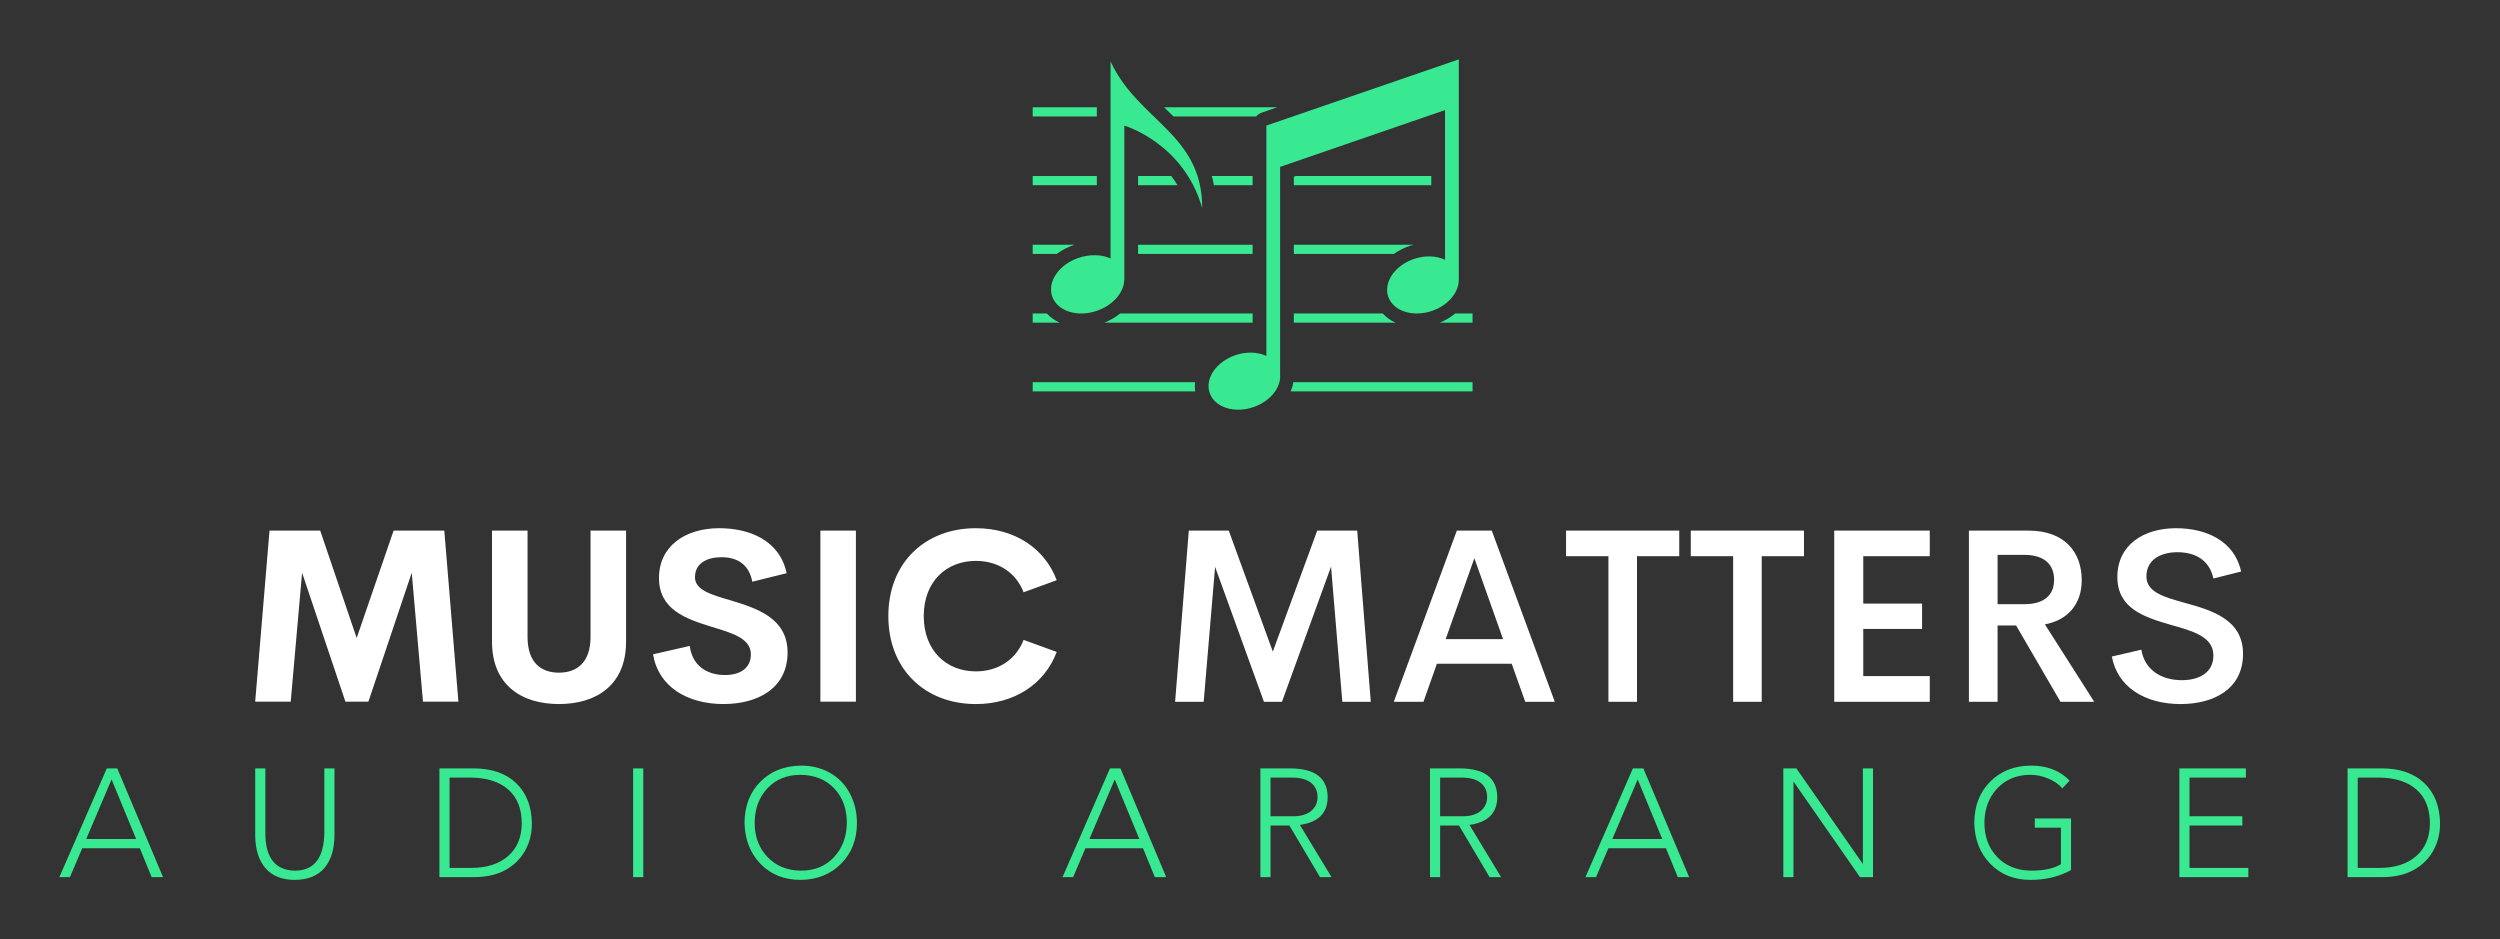 
        <svg xmlns="http://www.w3.org/2000/svg" xmlns:xlink="http://www.w3.org/1999/xlink" version="1.1" width="3149.544" 
        height="1183.335" viewBox="0 0 3149.544 1183.335">
			<rect x="0" y="0" width="3149.544" height="1183.335" fill="#333333" stroke="none"/>
			<!-- <rect fill="#262833" width="3149.543832849517" height="1183.3353059343028"/> -->
			<g transform="scale(7.477) translate(10, 10)">
				<defs id="SvgjsDefs5058"></defs><g id="SvgjsG5059" featureKey="mugSzh-0" transform="matrix(0.772,0,0,0.772,162.457,-6.589)" fill="#39e991"><path xmlns="http://www.w3.org/2000/svg" d="M95,8.539L53,22.986v50.284c-1.832-0.864-4.27-1.001-6.694-0.193c-4.192,1.397-6.74,5.078-5.692,8.222  c1.048,3.144,5.295,4.559,9.487,3.162c3.742-1.247,6.166-4.314,5.899-7.195V32l36-12.397v32.681  c-1.835-0.876-4.286-1.019-6.722-0.207c-4.192,1.397-6.74,5.078-5.692,8.222c1.048,3.144,5.295,4.559,9.487,3.162  c3.525-1.175,5.878-3.965,5.918-6.692H95V8.539z"></path><g xmlns="http://www.w3.org/2000/svg"><path d="M19,9v43c-1.869-0.892-4.481-0.971-6.963-0.143c-4.269,1.423-6.865,5.172-5.798,8.374c1.067,3.202,5.393,4.644,9.663,3.221   c3.59-1.197,6.047-4.038,6.087-6.816H22V23c0,0,12.926,3.741,17,18C39,24.704,25,22,19,9z"></path><g><path d="M37.423,79H2v2h35.476C37.371,80.333,37.355,79.664,37.423,79z"></path><path d="M98,81v-2H58.9c-0.115,0.68-0.31,1.351-0.591,2H98z"></path><path d="M5.078,64H2v2h5.87C6.789,65.499,5.842,64.824,5.078,64z"></path><path d="M98,66v-2h-3.769c-0.978,0.804-2.112,1.487-3.377,2H98z"></path><path d="M78.401,64H59v2h22.155C80.082,65.501,79.157,64.82,78.401,64z"></path><path d="M21.09,64c-0.996,0.803-2.149,1.486-3.433,2H50v-2H21.09z"></path><rect x="25" y="49" width="25" height="2"></rect><path d="M11.125,49H2v2h5.25c1.106-0.825,2.395-1.508,3.839-1.99C11.101,49.006,11.113,49.004,11.125,49z"></path><path d="M59,51h21.822c1.029-0.725,2.201-1.333,3.507-1.769c0.264-0.088,0.53-0.16,0.796-0.231H59V51z"></path><path d="M32.25,34H25v2h8.595C33.168,35.288,32.718,34.622,32.25,34z"></path><rect x="2" y="34" width="14" height="2"></rect><polygon points="59,36 89,36 89,34 59.406,34 59,34.14   "></polygon><path d="M41.551,36H50v-2h-8.898C41.277,34.642,41.425,35.311,41.551,36z"></path><path d="M32.734,21h18.028c0.335-0.378,0.762-0.678,1.263-0.851L55.366,19H30.686c0.004,0.004,0.008,0.007,0.011,0.011    C31.377,19.668,32.059,20.328,32.734,21z"></path><rect x="2" y="19" width="14" height="2"></rect></g></g></g><g id="SvgjsG5060" featureKey="uwAHB0-0" transform="matrix(1.294,0,0,1.294,-0.129,111.908)" fill="#39e991"><path d="M3.6 15.04 l6.5 0 l-3.2 -7.76 z M7.64 5.84 l5.96 14.16 l-1.48 0 l-1.54 -3.76 l-7.5 0 l-1.6 3.76 l-1.38 0 l6.18 -14.16 l1.36 0 z M26.924 5.84 l0 8.5 q0 2.3 0.95 3.54 t2.89 1.28 q3.8 0 3.84 -5.02 l0 -8.3 l1.32 0 l0 8.64 q0 2.78 -1.3 4.32 t-3.86 1.56 q-2.52 0 -3.83 -1.53 t-1.33 -4.25 l0 -8.74 l1.32 0 z M53.728 18.8 q3.04 0 4.8 -1.54 t1.78 -4.24 q0 -2.88 -1.75 -4.42 t-4.89 -1.56 l-2.76 0 l0 11.76 l2.82 0 z M54.008 5.84 q3.56 0 5.57 1.92 t2.05 5.26 q0 1.96 -0.89 3.55 t-2.56 2.51 t-4.09 0.92 l-4.5 0 l0 -14.16 l4.42 0 z M76.132 5.84 l0 14.16 l-1.32 0 l0 -14.16 l1.32 0 z M90.636 12.92 q0 2.7 1.66 4.45 t4.34 1.79 q2.7 0 4.34 -1.77 t1.66 -4.47 q0 -2.74 -1.64 -4.47 t-4.38 -1.77 q-2.68 0 -4.32 1.76 t-1.66 4.48 z M96.636 5.48 q2.16 0 3.82 0.95 t2.57 2.66 t0.93 3.83 q0 3.26 -2.06 5.33 t-5.26 2.11 q-3.22 0 -5.24 -2.09 t-2.08 -5.35 q0.02 -3.26 2.04 -5.32 t5.28 -2.12 z M134.224 15.04 l6.5 0 l-3.2 -7.76 z M138.264 5.84 l5.96 14.16 l-1.48 0 l-1.54 -3.76 l-7.5 0 l-1.6 3.76 l-1.38 0 l6.18 -14.16 l1.36 0 z M160.708 12.08 q1.54 0 2.38 -0.69 t0.84 -1.83 t-0.82 -1.82 t-2.44 -0.7 l-2.86 0 l0 5.04 l2.9 0 z M160.308 5.84 q4.9 0 4.94 3.72 q0 3.14 -3.62 3.64 l4.12 6.8 l-1.5 0 l-3.98 -6.72 l-2.46 0 l0 6.72 l-1.32 0 l0 -14.16 l3.82 0 z M182.792 12.08 q1.54 0 2.38 -0.69 t0.84 -1.83 t-0.82 -1.82 t-2.44 -0.7 l-2.86 0 l0 5.04 l2.9 0 z M182.392 5.84 q4.9 0 4.94 3.72 q0 3.14 -3.62 3.64 l4.12 6.8 l-1.5 0 l-3.98 -6.72 l-2.46 0 l0 6.72 l-1.32 0 l0 -14.16 l3.82 0 z M202.316 15.04 l6.5 0 l-3.2 -7.76 z M206.356 5.84 l5.96 14.16 l-1.48 0 l-1.54 -3.76 l-7.5 0 l-1.6 3.76 l-1.38 0 l6.18 -14.16 l1.36 0 z M226.28 5.84 l8.62 12.4 l0.04 0 l0 -12.4 l1.32 0 l0 14.16 l-1.7 0 l-8.62 -12.4 l-0.04 0 l0 12.4 l-1.32 0 l0 -14.16 l1.7 0 z M256.764 5.48 q3.2 -0.02 5.1 1.96 l-0.96 1 q-0.6 -0.74 -1.77 -1.25 t-2.37 -0.51 q-2.66 0 -4.32 1.76 t-1.68 4.48 q0 2.7 1.64 4.44 t4.38 1.8 q2.6 0 3.94 -0.84 l0 -4.76 l-3.4 0 l0 -1.2 l4.72 0 l0 6.72 q-2.3 1.28 -5.28 1.28 q-3.2 0 -5.23 -2.09 t-2.09 -5.35 q0.02 -3.28 2.06 -5.34 t5.26 -2.1 z M284.808 5.84 l0 1.2 l-7.34 0 l0 5.04 l6.88 0 l0 1.2 l-6.88 0 l0 5.52 l7.66 0 l0 1.2 l-8.98 0 l0 -14.16 l8.66 0 z M302.192 18.8 q3.04 0 4.8 -1.54 t1.78 -4.24 q0 -2.88 -1.75 -4.42 t-4.89 -1.56 l-2.76 0 l0 11.76 l2.82 0 z M302.472 5.84 q3.56 0 5.57 1.92 t2.05 5.26 q0 1.96 -0.89 3.55 t-2.56 2.51 t-4.09 0.92 l-4.5 0 l0 -14.16 l4.42 0 z"></path></g><g id="SvgjsG5061" featureKey="nameLeftFeature-0" transform="matrix(2.043,0,0,2.043,30.466,67.368)" fill="#ffffff"><path d="M17.998 20 l-2.92 0 l-0.928 -10.635 l-3.574 10.635 l-1.895 0 l-3.574 -10.635 l-0.938 10.635 l-2.93 0 l1.182 -14.111 l4.18 0 l3.008 8.857 l3.047 -8.857 l4.18 0 z M26.289 20.195 c-3.096 0 -5.518 -1.582 -5.518 -5.137 l0 -9.17 l2.93 0 l0 8.77 c0 2.148 1.143 2.949 2.588 2.949 c1.455 0 2.607 -0.811 2.607 -2.949 l0 -8.77 l2.93 0 l0 9.17 c0 3.555 -2.432 5.137 -5.537 5.137 z M39.873 20.195 c-3.027 0 -5.391 -1.455 -5.82 -4.102 l3.027 -0.693 c0.195 1.582 1.357 2.402 2.91 2.402 c1.191 0 2.139 -0.527 2.129 -1.719 c-0.01 -1.328 -1.572 -1.748 -3.291 -2.275 c-2.07 -0.645 -4.287 -1.406 -4.287 -4.004 c0 -2.627 2.148 -4.111 4.981 -4.111 c2.481 0 4.981 1.006 5.547 3.711 l-2.832 0.703 c-0.264 -1.406 -1.211 -2.022 -2.539 -2.022 c-1.182 0 -2.188 0.488 -2.188 1.65 c0 1.084 1.387 1.445 2.988 1.924 c2.129 0.645 4.648 1.465 4.648 4.277 c0 2.998 -2.51 4.258 -5.273 4.258 z M47.852 20 l0 -14.111 l2.93 0 l0 14.111 l-2.93 0 z M60.674 20.195 c-4.15 0 -7.217 -2.822 -7.217 -7.256 s3.066 -7.246 7.217 -7.246 c3.144 0 5.664 1.611 6.67 4.287 l-2.734 0.996 c-0.625 -1.641 -2.119 -2.588 -3.936 -2.588 c-2.432 0 -4.297 1.699 -4.297 4.551 s1.865 4.561 4.297 4.561 c1.816 0 3.311 -0.957 3.936 -2.598 l2.734 0.996 c-1.006 2.676 -3.525 4.297 -6.67 4.297 z"></path></g><g id="SvgjsG5062" featureKey="nameRightFeature-0" transform="matrix(2.071,0,0,2.071,174.266,66.824)" fill="#ffffff"><path d="M22.549 20 l-2.314 0 l-0.918 -10.996 l-3.994 10.996 l-1.465 0 l-3.975 -10.977 l-0.928 10.977 l-2.324 0 l1.113 -13.926 l3.252 0 l3.584 9.844 l3.613 -9.844 l3.252 0 z M35.117 20 l-1.103 -3.096 l-6.084 0 l-1.094 3.096 l-2.412 0 l5.127 -13.926 l2.842 0 l5.127 13.926 l-2.402 0 z M28.643 14.902 l4.668 0 l-2.334 -6.582 z M47.646 6.074 l0 2.08 l-3.438 0 l0 11.846 l-2.324 0 l0 -11.846 l-3.447 0 l0 -2.08 l9.209 0 z M57.793 6.074 l0 2.08 l-3.438 0 l0 11.846 l-2.324 0 l0 -11.846 l-3.447 0 l0 -2.08 l9.209 0 z M68.027 8.154 l-5.41 0 l0 3.857 l4.785 0 l0 2.061 l-4.785 0 l0 3.838 l5.41 0 l0 2.09 l-7.773 0 l0 -13.926 l7.773 0 l0 2.08 z M78.662 20 l-3.613 -6.211 l-1.504 0 l0 6.211 l-2.334 0 l0 -13.926 l4.834 0 c3.018 0 4.346 1.807 4.346 4.043 c0 1.943 -1.152 3.252 -2.998 3.584 l4.014 6.299 l-2.744 0 z M73.545 8.047 l0 4.014 l2.158 0 c1.709 0 2.441 -0.801 2.441 -1.992 c0 -1.182 -0.732 -2.022 -2.441 -2.022 l-2.158 0 z M88.447 20.186 c-2.949 0 -5.156 -1.406 -5.606 -3.867 l2.402 -0.557 c0.254 1.602 1.572 2.481 3.291 2.481 c1.357 0 2.588 -0.576 2.568 -2.041 c-0.02 -1.523 -1.709 -1.963 -3.535 -2.481 c-2.109 -0.615 -4.277 -1.318 -4.277 -3.877 c0 -2.598 2.129 -3.965 4.775 -3.965 c2.441 0 4.756 1.025 5.293 3.525 l-2.256 0.566 c-0.312 -1.484 -1.465 -2.139 -2.92 -2.139 c-1.299 0 -2.529 0.557 -2.529 1.973 c0 1.289 1.475 1.69 3.164 2.158 c2.178 0.605 4.697 1.348 4.697 4.141 c0 2.881 -2.412 4.082 -5.068 4.082 z"></path></g>
			</g>
		</svg>
	